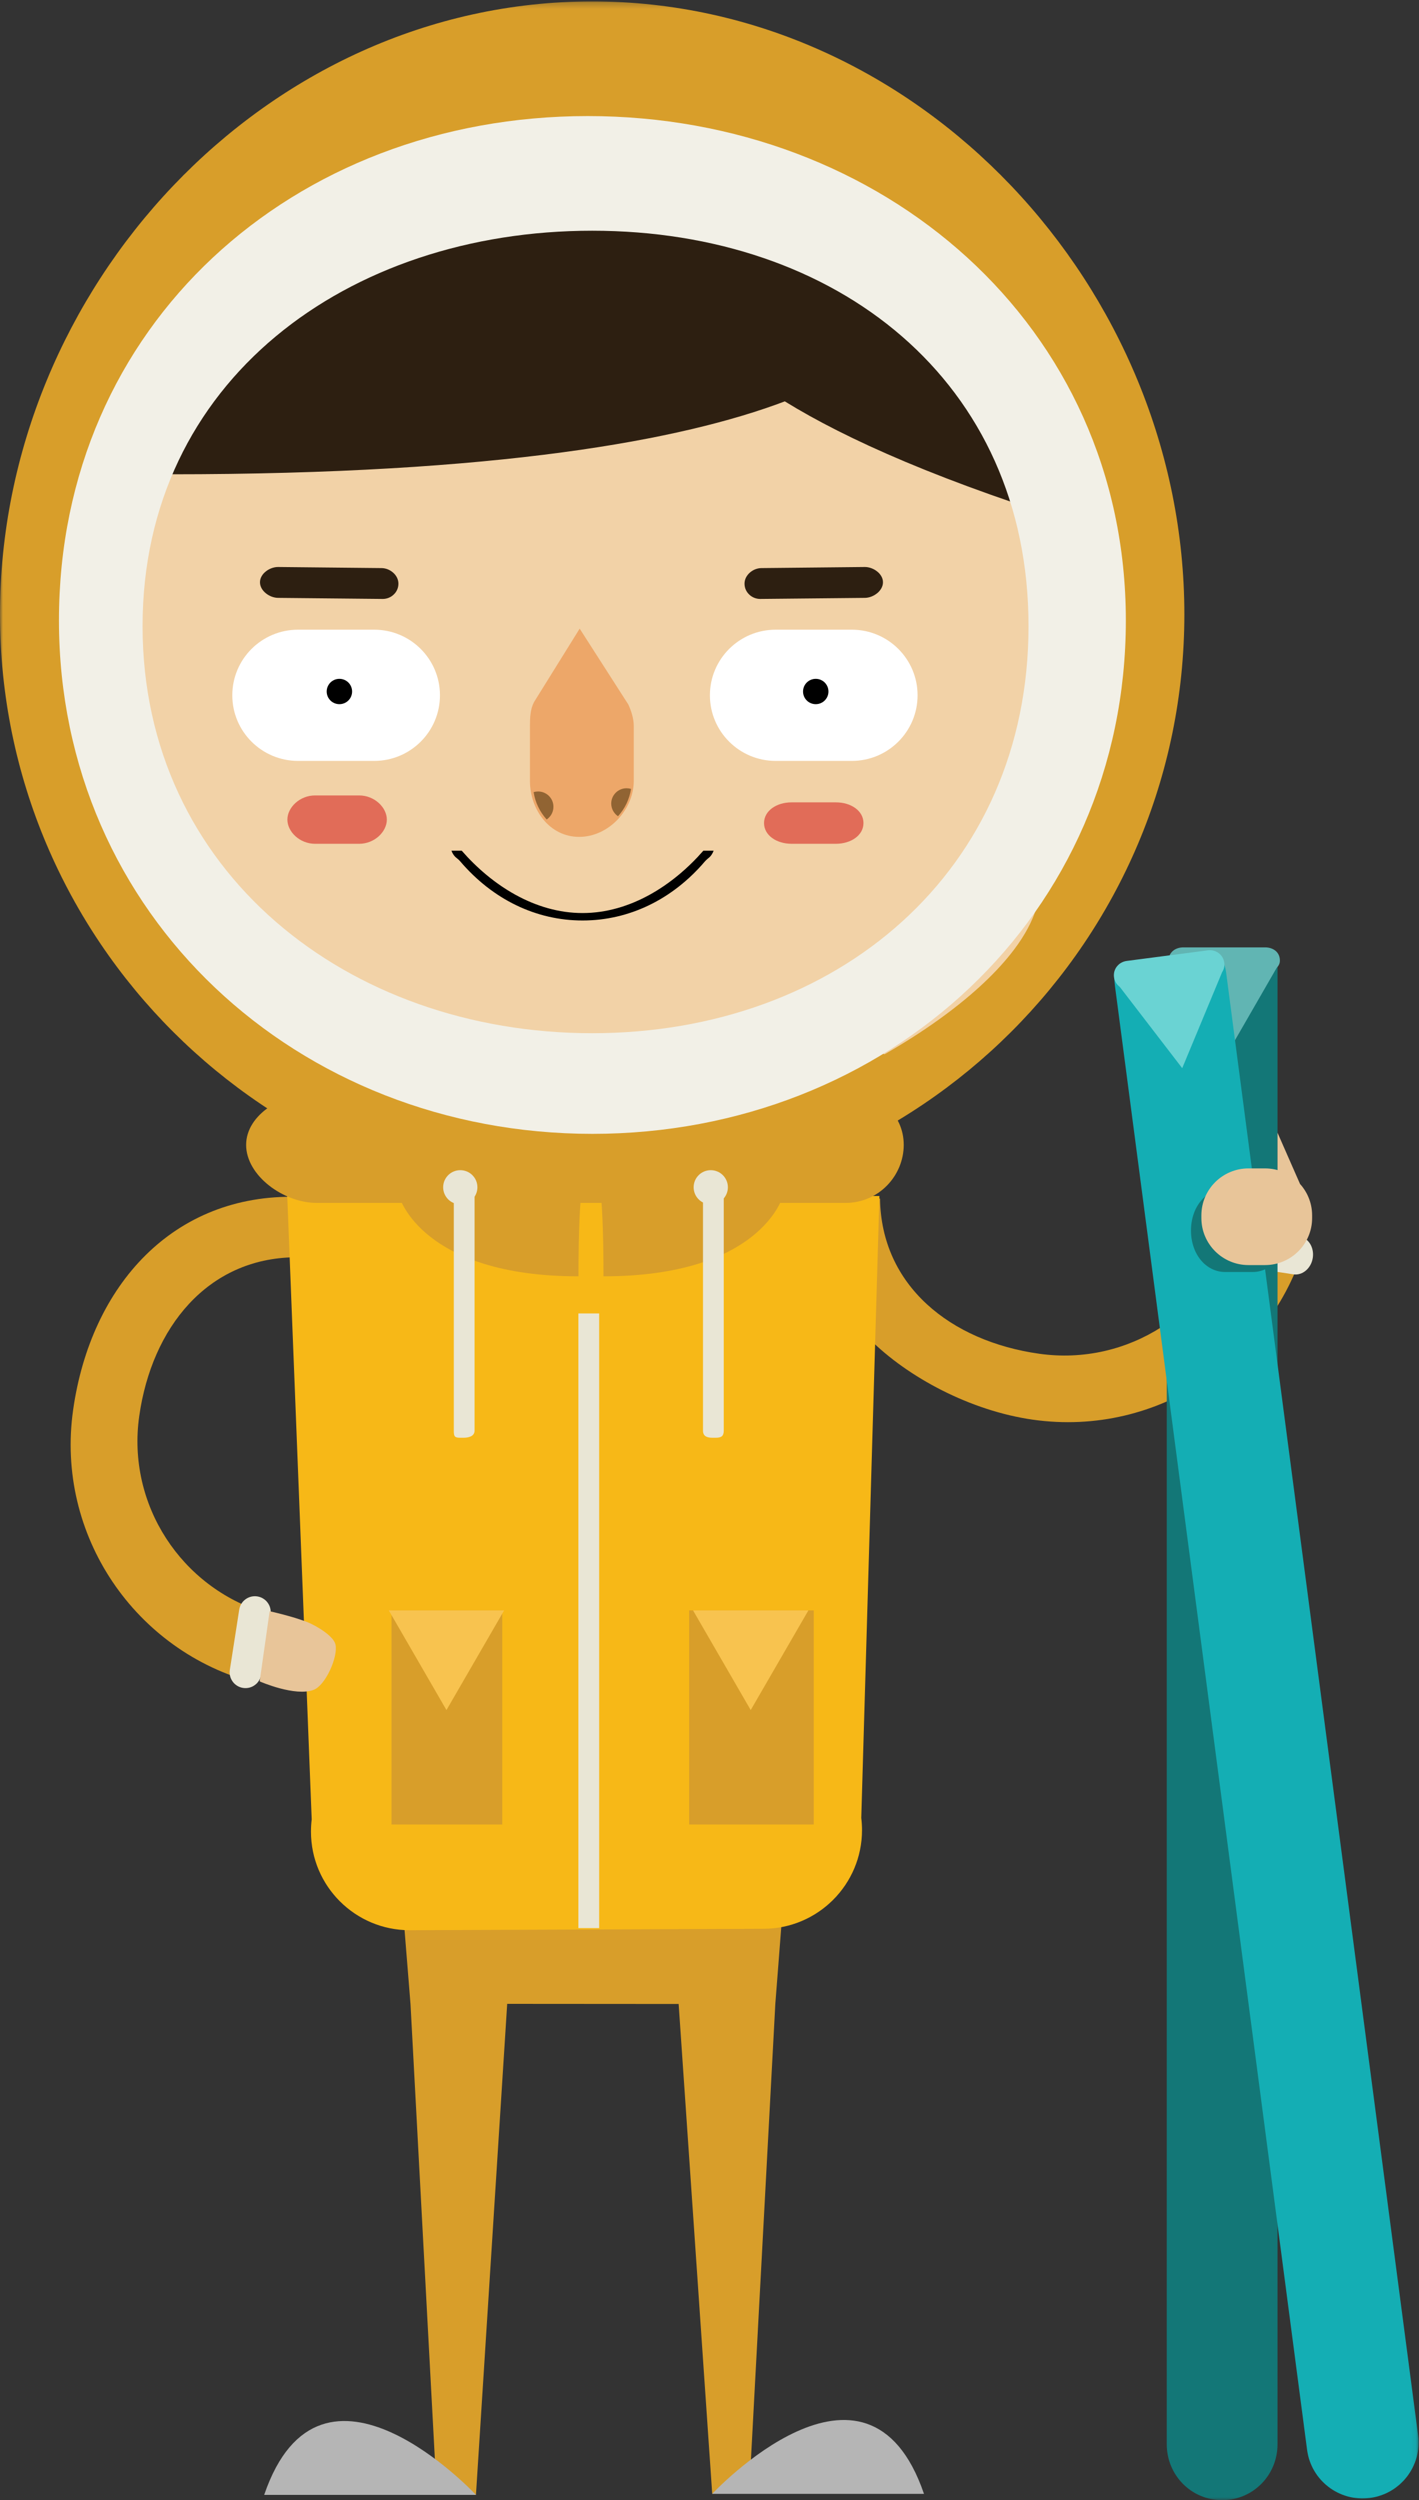 <?xml version="1.0" encoding="UTF-8" standalone="no"?>
<svg width="235px" height="414px" viewBox="0 0 235 414" version="1.1" xmlns="http://www.w3.org/2000/svg" xmlns:xlink="http://www.w3.org/1999/xlink" xmlns:sketch="http://www.bohemiancoding.com/sketch/ns">
    <rect x="0" y="0" width="235" height="414" fill="#333333" stroke="none"/>
    <!-- Generator: Sketch 3.4.4 (17249) - http://www.bohemiancoding.com/sketch -->
    <title>ligi_2</title>
    <desc>Created with Sketch.</desc>
    <defs>
        <path id="path-1" d="M0,0.234 L234.932,0.234 L234.932,414 L0,414"></path>
        <path id="path-3" d="M0,0.234 L234.932,0.234 L234.932,414 L0,414 L0,0.234 Z"></path>
    </defs>
    <g id="Welcome" stroke="none" stroke-width="1" fill="none" fill-rule="evenodd" sketch:type="MSPage">
        <g id="Artboard-22" sketch:type="MSArtboardGroup" transform="translate(-1882, -763)">
            <g id="ligi_2" sketch:type="MSLayerGroup" transform="translate(1882, 763)">
                <path d="M43.849,267.052 C30.048,262.875 20.975,249.175 23.06,234.484 C25.147,219.794 34.391,208.379 48.812,208.194 L49.241,198.185 C28.761,197.671 15.055,212.742 12.11,233.471 C9.167,254.198 22.381,273.491 42.199,278.673 L43.849,267.052 Z" id="Fill-1" fill="#D89E2A" sketch:type="MSShapeGroup"></path>
                <path d="M204.738,203.427 C200.552,217.196 186.819,226.248 172.094,224.167 C157.37,222.085 145.929,212.862 145.742,198.475 L145.44,198.462 L144.003,221.728 C150.31,228.049 160.706,233.624 171.078,235.09 C191.854,238.028 211.195,224.844 216.386,205.073 L204.738,203.427 Z" id="Fill-3" fill="#D89E2A" sketch:type="MSShapeGroup"></path>
                <g id="Group-7">
                    <mask id="mask-2" sketch:name="Clip 6" fill="white">
                        <use xlink:href="#path-1"></use>
                    </mask>
                    <g id="Clip-6"></g>
                    <path d="M196.142,101.725 C196.142,155.76 152.234,199.565 98.07,199.565 C43.907,199.565 -0,155.76 -0,101.725 C-0,47.69 43.907,0.235 98.07,0.235 C152.234,0.235 196.142,47.69 196.142,101.725" id="Fill-5" fill="#D89E2A" sketch:type="MSShapeGroup" mask="url(#mask-2)"></path>
                </g>
                <mask id="mask-4" sketch:name="Clip 9" fill="white">
                    <use xlink:href="#path-3"></use>
                </mask>
                <g id="Clip-9"></g>
                <path d="M117.569,259.806 L72.861,259.806 L72.861,206.054 L117.569,206.054 L117.569,259.806 Z" id="Fill-8" fill="#E5E5E4" sketch:type="MSShapeGroup" mask="url(#mask-4)"></path>
                <path d="M88.099,250.994 L96.03,218.859 L105.301,251.237 L88.099,250.994 Z" id="Fill-10" fill="#000000" sketch:type="MSShapeGroup" mask="url(#mask-4)"></path>
                <path d="M140.027,268.135 L120.353,268.135 L120.353,239.088 L140.027,239.088 L140.027,268.135 Z" id="Fill-11" fill="#E5E5E4" sketch:type="MSShapeGroup" mask="url(#mask-4)"></path>
                <path d="M140.174,249.554 L140.29,243.596" id="Fill-12" fill="#CCCBCB" sketch:type="MSShapeGroup" mask="url(#mask-4)"></path>
                <path d="M81.329,197.506 L72.78,208.069" id="Fill-13" fill="#D5D5D5" sketch:type="MSShapeGroup" mask="url(#mask-4)"></path>
                <path d="M96.999,323.442 L93.618,323.442 L93.618,315.157 L96.999,315.157 L96.999,323.442 Z" id="Fill-14" fill="#545456" sketch:type="MSShapeGroup" mask="url(#mask-4)"></path>
                <path d="M92.495,179.268 L92.913,204.441 L99.202,215.208 L103.833,205.844 L103.833,179.268" id="Fill-15" fill="#E8C599" sketch:type="MSShapeGroup" mask="url(#mask-4)"></path>
                <path d="M98.344,190.671 L98.655,214.765 L103.579,201.526 L103.957,180.8" id="Fill-16" fill="#DABB96" sketch:type="MSShapeGroup" mask="url(#mask-4)"></path>
                <path d="M171.465,64.613 L171.194,74.016 C171.805,128.416 180.175,122.225 171.613,150.41 C166.262,168.026 124.89,189.239 100.346,189.036 C73.851,188.818 34.792,169.251 26.749,149.929 C9.734,109.049 22.471,102.228 22.107,69.752 L171.465,64.613 Z" id="Fill-17" fill="#F2D2A7" sketch:type="MSShapeGroup" mask="url(#mask-4)"></path>
                <path d="M129.905,312.419 L66.382,311.93 L67.98,331.808 L67.981,331.808 L72.294,412.311 L78.823,413.128 L83.997,331.82 L112.39,331.841 L117.951,412.959 L124.093,412.311 L128.403,331.806 L129.905,312.419 Z" id="Fill-18" fill="#D89E2A" sketch:type="MSShapeGroup" mask="url(#mask-4)"></path>
                <path d="M78.823,413.128 C78.823,413.128 53.175,385.605 43.75,413.128 L78.823,413.128 Z" id="Fill-19" fill="#B5B5B5" sketch:type="MSShapeGroup" mask="url(#mask-4)"></path>
                <path d="M117.951,412.959 C117.951,412.959 143.598,385.435 153.022,412.959 L117.951,412.959 Z" id="Fill-20" fill="#B5B5B5" sketch:type="MSShapeGroup" mask="url(#mask-4)"></path>
                <path d="M84.324,40.225 L84.324,39.082 L93.495,39.082 L93.495,40.225" id="Fill-21" fill="#F7B817" sketch:type="MSShapeGroup" mask="url(#mask-4)"></path>
                <path d="M64.064,135.72 C64.064,137.736 62.016,139.723 59.489,139.723 L52.169,139.723 C49.643,139.723 47.595,137.736 47.595,135.72 C47.595,133.704 49.643,131.717 52.169,131.717 L59.489,131.717 C62.016,131.717 64.064,133.704 64.064,135.72" id="Fill-22" fill="#E16C58" sketch:type="MSShapeGroup" mask="url(#mask-4)"></path>
                <path d="M143,136.292 C143,138.308 140.952,139.723 138.425,139.723 L131.105,139.723 C128.577,139.723 126.531,138.308 126.531,136.292 C126.531,134.274 128.577,132.861 131.105,132.861 L138.425,132.861 C140.952,132.861 143,134.274 143,136.292" id="Fill-23" fill="#E16C58" sketch:type="MSShapeGroup" mask="url(#mask-4)"></path>
                <path d="M151.959,115.134 C151.959,121.134 147.082,125.999 141.068,125.999 L128.459,125.999 C122.445,125.999 117.568,121.134 117.568,115.134 C117.568,109.135 122.445,104.27 128.459,104.27 L141.068,104.27 C147.082,104.27 151.959,109.135 151.959,115.134" id="Fill-24" fill="#FFFFFF" sketch:type="MSShapeGroup" mask="url(#mask-4)"></path>
                <path d="M137.199,114.508 C137.199,115.667 136.259,116.606 135.096,116.606 C133.933,116.606 132.991,115.667 132.991,114.508 C132.991,113.348 133.933,112.409 135.096,112.409 C136.259,112.409 137.199,113.348 137.199,114.508" id="Fill-25" fill="#000000" sketch:type="MSShapeGroup" mask="url(#mask-4)"></path>
                <path d="M72.861,115.134 C72.861,121.134 67.984,125.999 61.971,125.999 L49.361,125.999 C43.347,125.999 38.471,121.134 38.471,115.134 C38.471,109.135 43.347,104.27 49.361,104.27 L61.971,104.27 C67.984,104.27 72.861,109.135 72.861,115.134" id="Fill-26" fill="#FFFFFF" sketch:type="MSShapeGroup" mask="url(#mask-4)"></path>
                <path d="M58.312,114.508 C58.312,115.667 57.371,116.606 56.208,116.606 C55.046,116.606 54.104,115.667 54.104,114.508 C54.104,113.348 55.046,112.409 56.208,112.409 C57.371,112.409 58.312,113.348 58.312,114.508" id="Fill-27" fill="#000000" sketch:type="MSShapeGroup" mask="url(#mask-4)"></path>
                <path d="M116.484,140.866 C111.497,146.584 104.374,151.193 96.474,151.193 C88.575,151.193 81.45,146.584 76.464,140.866 L74.76,140.866 C75.216,142.01 75.696,142.021 76.198,142.61 C81.606,148.963 88.807,152.425 96.474,152.425 C104.141,152.425 111.342,148.982 116.751,142.629 C117.253,142.038 117.732,142.01 118.19,140.866 L116.484,140.866 Z" id="Fill-28" fill="#000000" sketch:type="MSShapeGroup" mask="url(#mask-4)"></path>
                <path d="M174.885,64.814 L149.958,52.799 C151.553,50.053 151.385,48.231 151.385,48.231 L123.085,39.504 C91.05,24.059 64.292,37.035 49.264,48.278 L41.337,49.375 C41.337,49.375 22.422,69.96 28.154,78.538 C82.611,78.538 113.004,72.884 129.973,66.462 C140.032,72.674 156.015,79.9 181.375,87.587 C186.478,83.15 174.885,64.814 174.885,64.814" id="Fill-29" fill="#2D1F11" sketch:type="MSShapeGroup" mask="url(#mask-4)"></path>
                <path d="M104.061,116.665 L96,104.096 L88.428,116.275 C87.819,117.467 87.763,118.817 87.763,120.247 L87.763,129.287 C87.763,134.127 91.054,138.579 95.906,138.579 L95.909,138.579 C100.758,138.579 104.958,134.127 104.958,129.287 L104.958,120.247 C104.958,118.97 104.551,117.759 104.061,116.665" id="Fill-30" fill="#EDA769" sketch:type="MSShapeGroup" mask="url(#mask-4)"></path>
                <path d="M89.117,131.062 C88.858,131.062 88.608,131.099 88.373,131.172 C88.64,132.898 89.413,134.458 90.535,135.698 C91.211,135.24 91.656,134.468 91.656,133.594 C91.656,132.195 90.52,131.062 89.117,131.062" id="Fill-31" fill="#916433" sketch:type="MSShapeGroup" mask="url(#mask-4)"></path>
                <path d="M103.765,130.527 C104.024,130.527 104.273,130.565 104.509,130.636 C104.242,132.363 103.469,133.924 102.347,135.162 C101.671,134.705 101.226,133.935 101.226,133.06 C101.226,131.66 102.363,130.527 103.765,130.527" id="Fill-32" fill="#916433" sketch:type="MSShapeGroup" mask="url(#mask-4)"></path>
                <path d="M65.983,96.666 C65.983,98.071 64.77,99.197 63.362,99.181 L46.039,99.001 C44.632,98.985 43.056,97.834 43.056,96.429 L43.056,96.404 C43.056,95 44.663,93.874 46.071,93.888 L63.197,94.07 C64.606,94.085 65.983,95.237 65.983,96.64 L65.983,96.666 Z" id="Fill-33" fill="#2D1F11" sketch:type="MSShapeGroup" mask="url(#mask-4)"></path>
                <path d="M123.3,96.666 C123.3,98.071 124.513,99.197 125.921,99.181 L143.243,99.001 C144.651,98.985 146.227,97.834 146.227,96.429 L146.227,96.404 C146.227,95 144.62,93.874 143.212,93.888 L126.086,94.07 C124.677,94.085 123.3,95.237 123.3,96.64 L123.3,96.666 Z" id="Fill-34" fill="#2D1F11" sketch:type="MSShapeGroup" mask="url(#mask-4)"></path>
                <path d="M116.422,194.2 C116.422,196.957 114.182,199.192 111.418,199.192 L84.743,199.192 C81.979,199.192 79.739,196.957 79.739,194.2 L79.739,193.891 C79.739,191.134 81.979,188.899 84.743,188.899 L111.418,188.899 C114.182,188.899 116.422,191.134 116.422,193.891 L116.422,194.2 Z" id="Fill-35" fill="#ED4E31" sketch:type="MSShapeGroup" mask="url(#mask-4)"></path>
                <path d="M142.634,301.032 L145.642,198.048 L47.572,198.048 L51.621,301.276 C51.54,301.93 51.499,302.626 51.499,303.302 C51.499,312.308 58.819,319.626 67.846,319.626 L126.408,319.39 C135.438,319.39 142.757,312.062 142.757,303.055 C142.757,302.379 142.714,301.685 142.634,301.032" id="Fill-36" fill="#F7B817" sketch:type="MSShapeGroup" mask="url(#mask-4)"></path>
                <path d="M149.666,189.592 C149.666,194.665 145.546,199.193 140.011,199.193 L52.471,199.193 C46.936,199.193 40.763,194.665 40.763,189.592 L40.763,189.58 C40.763,184.511 46.936,180.894 52.471,180.894 L140.011,180.894 C145.546,180.894 149.666,184.511 149.666,189.58 L149.666,189.592 Z" id="Fill-37" fill="#D89E2A" sketch:type="MSShapeGroup" mask="url(#mask-4)"></path>
                <path d="M64.837,180.878 C64.837,183.997 62.154,186.612 59.046,186.612 L52.111,186.612 C49.003,186.612 46.495,183.997 46.495,180.878 L46.495,180.398 C46.495,177.281 49.003,174.032 52.111,174.032 L59.046,174.032 C62.154,174.032 64.837,177.281 64.837,180.398 L64.837,180.878 Z" id="Fill-38" fill="#D89E2A" sketch:type="MSShapeGroup" mask="url(#mask-4)"></path>
                <path d="M149.666,179.876 C149.666,182.964 147.155,185.469 144.059,185.469 L134.638,185.469 C131.541,185.469 129.032,182.964 129.032,179.876 L129.032,179.624 C129.032,176.536 131.541,174.032 134.638,174.032 L144.059,174.032 C147.155,174.032 149.666,176.536 149.666,179.624 L149.666,179.876 Z" id="Fill-39" fill="#D89E2A" sketch:type="MSShapeGroup" mask="url(#mask-4)"></path>
                <path d="M66.151,198.198 C66.151,198.198 69.811,211.346 95.801,211.346 C95.801,195.276 96.898,194.182 96.898,194.182" id="Fill-40" fill="#D89E2A" sketch:type="MSShapeGroup" mask="url(#mask-4)"></path>
                <path d="M129.596,198.198 C129.596,198.198 125.936,211.346 99.946,211.346 C99.946,195.276 98.849,194.182 98.849,194.182" id="Fill-41" fill="#D89E2A" sketch:type="MSShapeGroup" mask="url(#mask-4)"></path>
                <path d="M98.072,171.09 C57.555,171.09 23.611,144.275 23.611,103.683 C23.611,63.089 57.555,38.204 98.072,38.204 C138.588,38.204 170.334,63.089 170.334,103.683 C170.334,144.275 138.588,171.09 98.072,171.09 M97.339,19.22 C48.548,19.22 9.763,53.857 9.763,102.739 C9.763,151.623 49.317,187.755 98.107,187.755 C146.899,187.755 186.451,151.623 186.451,102.739 C186.451,53.857 146.131,19.22 97.339,19.22" id="Fill-42" fill="#F2F0E7" sketch:type="MSShapeGroup" mask="url(#mask-4)"></path>
                <path d="M78.593,236.899 C78.593,237.788 77.702,238.076 76.793,238.076 L76.15,238.076 C75.241,238.076 75.154,237.788 75.154,236.899 L75.154,196.471 C75.154,195.583 75.241,194.617 76.15,194.617 L76.793,194.617 C77.702,194.617 78.593,195.583 78.593,196.471 L78.593,236.899 Z" id="Fill-43" fill="#E9E6D5" sketch:type="MSShapeGroup" mask="url(#mask-4)"></path>
                <path d="M119.861,236.899 C119.861,237.788 119.479,238.076 118.561,238.076 L117.952,238.076 C117.035,238.076 116.422,237.788 116.422,236.899 L116.422,196.471 C116.422,195.583 117.035,194.617 117.952,194.617 L118.561,194.617 C119.479,194.617 119.861,195.583 119.861,196.471 L119.861,236.899 Z" id="Fill-44" fill="#E9E6D5" sketch:type="MSShapeGroup" mask="url(#mask-4)"></path>
                <path d="M99.227,319.275 L95.788,319.275 L95.788,217.491 L99.227,217.491 L99.227,319.275 Z" id="Fill-45" fill="#E9E6D5" sketch:type="MSShapeGroup" mask="url(#mask-4)"></path>
                <path d="M79.064,196.6 C79.064,198.162 77.794,199.431 76.228,199.431 C74.661,199.431 73.392,198.162 73.392,196.6 C73.392,195.038 74.661,193.769 76.228,193.769 C77.794,193.769 79.064,195.038 79.064,196.6" id="Fill-46" fill="#E9E6D5" sketch:type="MSShapeGroup" mask="url(#mask-4)"></path>
                <path d="M120.544,196.6 C120.544,198.162 119.275,199.431 117.709,199.431 C116.142,199.431 114.872,198.162 114.872,196.6 C114.872,195.038 116.142,193.769 117.709,193.769 C119.275,193.769 120.544,195.038 120.544,196.6" id="Fill-47" fill="#E9E6D5" sketch:type="MSShapeGroup" mask="url(#mask-4)"></path>
                <path d="M43.246,277.322 C43.024,278.749 41.683,279.727 40.251,279.504 C38.82,279.283 37.84,277.945 38.063,276.516 L39.619,266.534 C39.842,265.106 41.183,264.128 42.614,264.351 C44.045,264.573 45.027,265.91 44.802,267.338 L43.246,277.322 Z" id="Fill-48" fill="#E9E6D5" sketch:type="MSShapeGroup" mask="url(#mask-4)"></path>
                <path d="M215.154,204.722 C216.672,204.957 217.682,206.557 217.41,208.297 C217.138,210.035 215.69,211.254 214.173,211.019 L203.569,209.373 C202.052,209.136 201.042,207.537 201.314,205.799 C201.585,204.06 203.034,202.842 204.551,203.076 L215.154,204.722 Z" id="Fill-49" fill="#E9E6D5" sketch:type="MSShapeGroup" mask="url(#mask-4)"></path>
                <path d="M44.655,266.801 C44.655,266.801 48.362,267.621 50.833,268.581 C52.233,269.126 55.214,270.84 55.556,272.301 C56.029,274.322 53.923,279.037 51.988,279.804 C48.908,281.021 43.005,278.424 43.005,278.424 L44.655,266.801 Z" id="Fill-50" fill="#E8C599" sketch:type="MSShapeGroup" mask="url(#mask-4)"></path>
                <path d="M134.764,302.121 L114.13,302.121 L114.13,266.667 L134.764,266.667 L134.764,302.121 Z" id="Fill-51" fill="#D89E2A" sketch:type="MSShapeGroup" mask="url(#mask-4)"></path>
                <path d="M83.179,302.121 L64.837,302.121 L64.837,266.667 L83.179,266.667 L83.179,302.121 Z" id="Fill-52" fill="#D89E2A" sketch:type="MSShapeGroup" mask="url(#mask-4)"></path>
                <path d="M193.78,158.021 C193.546,159.165 193.227,159.457 193.227,160.344 L193.227,404.75 C193.227,409.859 197.276,414 202.398,414 C207.518,414 211.569,409.86 211.569,404.75 L211.569,160.344 C211.569,159.457 211.835,159.165 211.601,158.021 L193.78,158.021 Z" id="Fill-53" fill="#137777" sketch:type="MSShapeGroup" mask="url(#mask-4)"></path>
                <path d="M211.399,160.317 C211.751,159.895 211.962,159.629 211.962,159.037 C211.962,157.691 210.87,156.877 209.522,156.877 L195.98,156.877 C194.633,156.877 193.54,157.691 193.54,159.037 C193.54,159.718 193.819,160.195 194.271,160.634 L202.782,175.275 L211.399,160.317 Z" id="Fill-54" fill="#61B5B3" sketch:type="MSShapeGroup" mask="url(#mask-4)"></path>
                <path d="M184.605,160.854 C184.468,161.608 184.542,162.453 184.657,163.334 L216.466,405.669 C217.13,410.735 221.786,414.305 226.863,413.64 C231.941,412.978 235.518,408.333 234.853,403.268 L203.044,160.93 C202.928,160.051 202.601,159.238 202.274,158.545 L184.605,160.854 Z" id="Fill-55" fill="#14AEB4" sketch:type="MSShapeGroup" mask="url(#mask-4)"></path>
                <path d="M202.392,160.988 C202.685,160.525 202.831,160.006 202.753,159.419 C202.579,158.086 201.359,157.193 200.024,157.366 L186.595,159.121 C185.26,159.296 184.313,160.471 184.488,161.806 C184.576,162.48 184.931,163.031 185.435,163.408 L195.787,176.88 L202.392,160.988 Z" id="Fill-56" fill="#6AD3D3" sketch:type="MSShapeGroup" mask="url(#mask-4)"></path>
                <path d="M213.103,203.767 C213.103,207.734 210.579,210.629 207.464,210.629 L202.878,210.629 C199.763,210.629 197.239,207.734 197.239,203.767 C197.239,199.799 199.763,196.905 202.878,196.905 L207.464,196.905 C210.579,196.905 213.103,199.799 213.103,203.767" id="Fill-57" fill="#137777" sketch:type="MSShapeGroup" mask="url(#mask-4)"></path>
                <path d="M217.3,201.696 C217.3,205.999 213.804,209.486 209.491,209.486 L206.766,209.486 C202.455,209.486 198.959,205.999 198.959,201.696 L198.959,201.263 C198.959,196.96 202.455,193.475 206.766,193.475 L209.491,193.475 C213.804,193.475 217.3,196.96 217.3,201.263 L217.3,201.696 Z" id="Fill-58" fill="#E8C599" sketch:type="MSShapeGroup" mask="url(#mask-4)"></path>
                <path d="M215.294,196.047 L211.568,187.564 L211.568,194.638 L215.294,196.047 Z" id="Fill-59" fill="#E8C599" sketch:type="MSShapeGroup" mask="url(#mask-4)"></path>
                <path d="M83.489,266.667 L73.939,283.172 L64.389,266.667 L83.489,266.667 Z" id="Fill-60" fill="#F8C34F" sketch:type="MSShapeGroup" mask="url(#mask-4)"></path>
                <path d="M133.878,266.667 L124.325,283.172 L114.775,266.667 L133.878,266.667 Z" id="Fill-61" fill="#F8C34F" sketch:type="MSShapeGroup" mask="url(#mask-4)"></path>
            </g>
        </g>
    </g>
</svg>